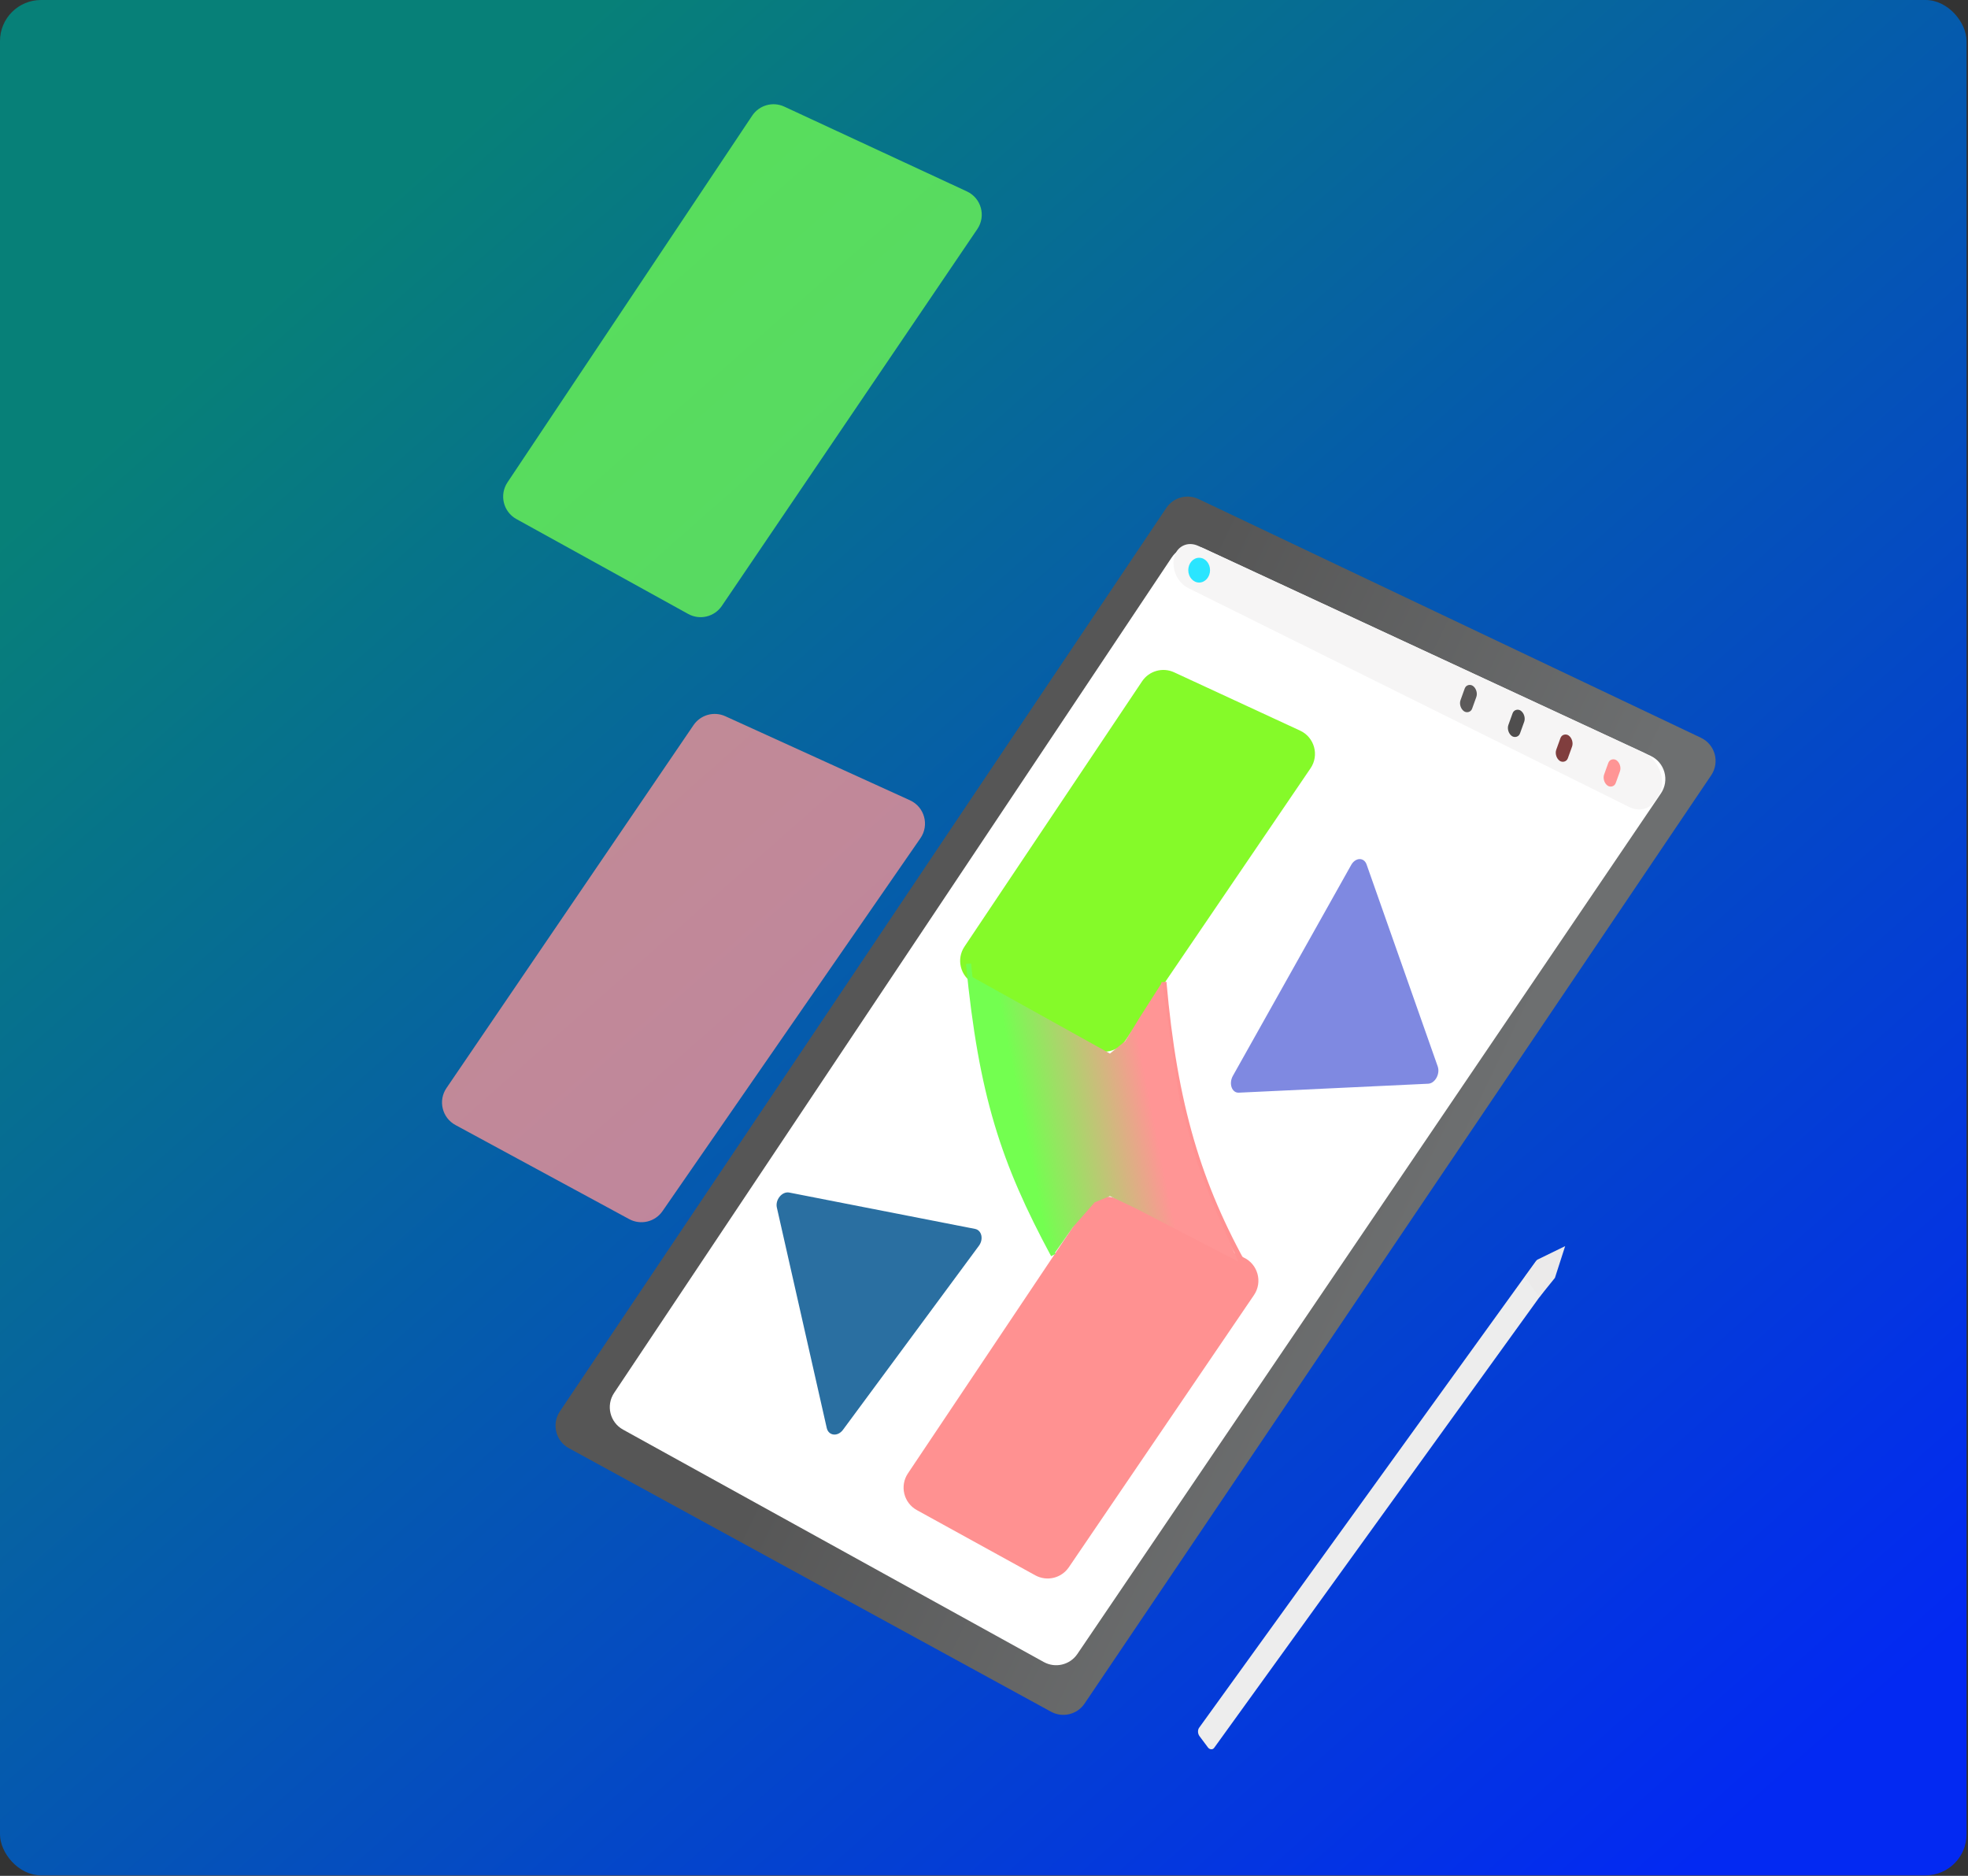 <svg width="384" height="366" viewBox="0 0 384 366" fill="none" xmlns="http://www.w3.org/2000/svg">
<rect x="0" y="0" width="384" height="366" fill="#333333" stroke="none"/>
<rect width="383.714" height="365.905" rx="8" fill="url(#paint0_linear_215_64)"/>
<path d="M110.998 282.555C108.417 281.144 107.605 277.822 109.244 275.38L227.572 99.103C228.953 97.046 231.632 96.311 233.869 97.374L331.896 143.949C334.659 145.262 335.606 148.727 333.894 151.263L211.624 332.387C210.18 334.525 207.346 335.214 205.082 333.977L110.998 282.555Z" fill="url(#paint1_linear_215_64)"/>
<path d="M121.566 278.933C119.004 277.518 118.2 274.214 119.825 271.78L228.631 108.761C230 106.71 232.659 105.963 234.895 107.002L322.05 147.463C324.845 148.761 325.812 152.254 324.083 154.805L210.22 322.709C208.77 324.849 205.927 325.53 203.665 324.28L121.566 278.933Z" fill="white"/>
<path d="M189.935 191.853C187.366 190.438 186.561 187.128 188.192 184.691L222.844 132.933C224.213 130.888 226.866 130.143 229.099 131.177L253.68 142.553C256.482 143.85 257.451 147.351 255.714 149.903L219.59 203.01C218.139 205.143 215.304 205.822 213.044 204.578L189.935 191.853Z" fill="#85FA29"/>
<path d="M178.897 294.637C176.328 293.223 175.523 289.912 177.154 287.476L211.806 235.717C213.175 233.672 215.828 232.928 218.061 233.961L242.642 245.338C245.444 246.635 246.413 250.135 244.676 252.688L208.552 305.794C207.101 307.927 204.265 308.606 202.006 307.362L178.897 294.637Z" fill="#FF9191"/>
<path d="M230.921 106.436C231.795 106.029 232.832 106.056 233.816 106.513L320.75 146.861C323.936 148.339 325.351 152.831 323.474 155.505L322.882 156.348C321.761 157.945 319.756 158.383 317.867 157.445L231.878 114.751C228.505 113.076 227.903 107.841 230.921 106.436Z" fill="#F6F5F5"/>
<rect width="5.23" height="2.807" rx="1.404" transform="matrix(0.339 -0.941 0.807 0.59 284.503 137.93)" fill="#5C5A5A"/>
<rect width="5.23" height="2.807" rx="1.404" transform="matrix(0.339 -0.941 0.807 0.59 293.843 142.767)" fill="#4F4E4E"/>
<rect width="5.23" height="2.807" rx="1.404" transform="matrix(0.339 -0.941 0.807 0.59 303.183 147.604)" fill="#803E3E"/>
<rect width="5.23" height="2.807" rx="1.404" transform="matrix(0.339 -0.941 0.807 0.59 312.523 152.441)" fill="#FF9595"/>
<ellipse cx="233.981" cy="111.244" rx="2.123" ry="2.418" fill="#2AE5FF"/>
<path d="M188.979 188.03C191.477 213.648 195.772 226.725 205.537 244.863" stroke="#73FF50"/>
<path d="M227.104 191.601C229.22 215.651 233.884 231.09 243.321 247.887" stroke="#FF9191"/>
<path d="M189.404 190.448L216.575 205.563L219.547 203.145L222.518 198.308L226.764 191.657L230.16 214.633L233.557 226.725L236.529 234.585L241.623 246.154L221.669 235.794L216.575 233.376L213.603 234.585L209.357 239.422L205.536 244.863L200.017 234.585L195.347 221.284L191.102 205.563L189.404 190.448Z" fill="url(#paint2_linear_215_64)"/>
<path d="M190.263 239.777C191.556 240.03 191.954 241.784 191.007 243.065L164.482 278.974C163.46 280.358 161.663 280.153 161.314 278.613L151.583 235.61C151.234 234.069 152.609 232.409 154.006 232.682L190.263 239.777Z" fill="#2A6FA1"/>
<path d="M241.719 213.193C240.363 213.257 239.716 211.419 240.562 209.91L263.645 168.766C264.479 167.279 266.144 167.228 266.653 168.673L280.529 208.069C281.038 209.514 280.013 211.383 278.678 211.446L241.719 213.193Z" fill="#7F89E1"/>
<rect width="118.738" height="4.644" rx="1" transform="matrix(0.563 -0.78 0.631 0.845 233.411 337.886)" fill="#EDEDED"/>
<path d="M305.395 243.133L303.4 249.329L300.367 253.087L297.533 249.151L299.989 245.769L305.395 243.133Z" fill="#EBEAEA"/>
<path d="M100.759 101.271C98.198 99.856 97.394 96.553 99.018 94.119L146.771 22.564C148.139 20.513 150.799 19.766 153.035 20.804L188.668 37.35C191.463 38.647 192.43 42.14 190.701 44.691L140.844 118.223C139.393 120.362 136.55 121.043 134.287 119.793L100.759 101.271Z" fill="#73FF50" fill-opacity="0.75"/>
<path d="M88.867 219.504C86.263 218.094 85.448 214.742 87.115 212.294L135.321 141.482C136.691 139.47 139.31 138.737 141.526 139.745L177.558 156.146C180.393 157.437 181.371 160.978 179.598 163.541L129.264 236.312C127.813 238.411 125.015 239.08 122.771 237.865L88.867 219.504Z" fill="#FF9595" fill-opacity="0.75"/>
<defs>
<linearGradient id="paint0_linear_215_64" x1="28.525" y1="3.06298e-08" x2="341.525" y2="354.5" gradientUnits="userSpaceOnUse">
<stop offset="0.126" stop-color="#078078"/>
<stop offset="1" stop-color="#0329F2"/>
</linearGradient>
<linearGradient id="paint1_linear_215_64" x1="165.204" y1="171.1" x2="284.251" y2="228.37" gradientUnits="userSpaceOnUse">
<stop offset="0.272" stop-color="#565656"/>
<stop offset="1" stop-color="#6D6F70"/>
</linearGradient>
<linearGradient id="paint2_linear_215_64" x1="199.593" y1="228.539" x2="238.832" y2="220.799" gradientUnits="userSpaceOnUse">
<stop offset="0.046" stop-color="#73FF50"/>
<stop offset="0.677" stop-color="#FF9595"/>
</linearGradient>
</defs>
</svg>
